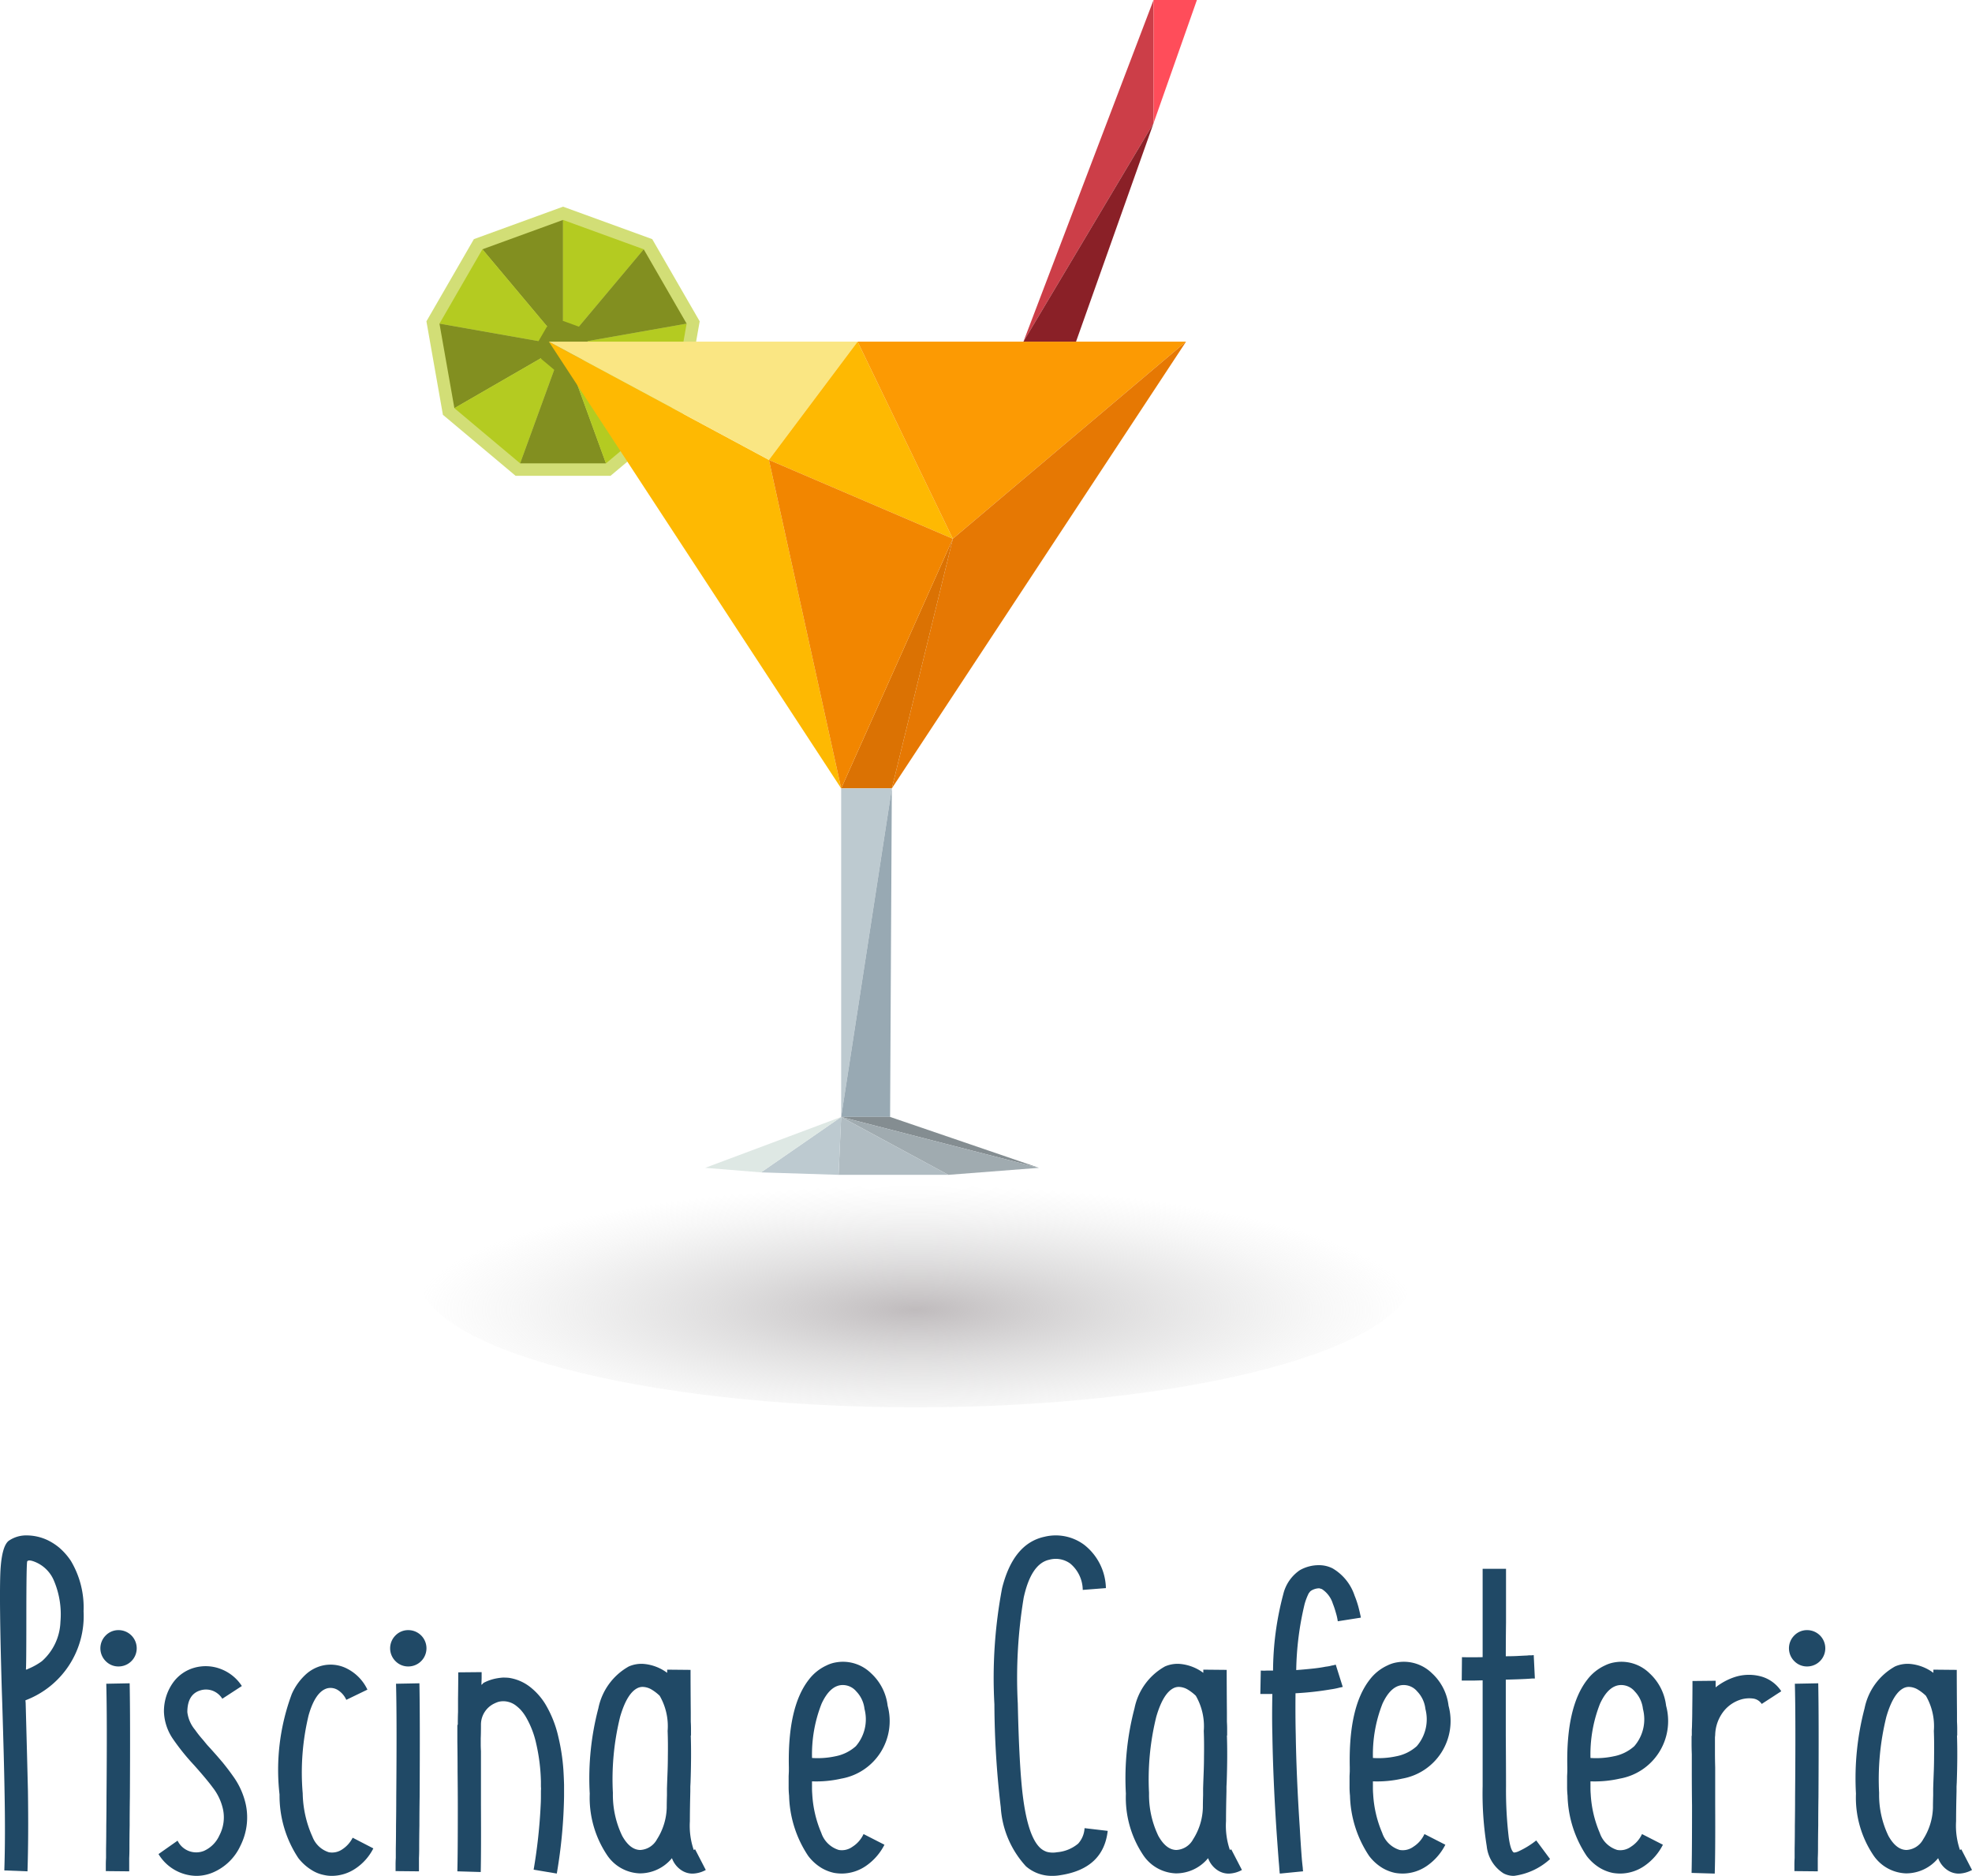 <svg xmlns="http://www.w3.org/2000/svg" xmlns:xlink="http://www.w3.org/1999/xlink" viewBox="0 0 122.967 116.958"><defs><style>.cls-1{isolation:isolate;}.cls-2{mix-blend-mode:multiply;fill:url(#Gradiente_sem_nome_13);}.cls-3{fill:#d2de76;}.cls-4{fill:#828f20;}.cls-5{fill:#b4cb21;}.cls-6{fill:#feb902;}.cls-7{fill:#fae683;}.cls-8{fill:#fc9a03;}.cls-9{fill:#e67803;}.cls-10{fill:#db7203;}.cls-11{fill:#f28600;}.cls-12{fill:#bdcad0;}.cls-13{fill:#98a9b3;}.cls-14{fill:#848d91;}.cls-15{fill:#a0abb0;}.cls-16{fill:#b0bcc2;}.cls-17{fill:#dee8e4;}.cls-18{fill:#cc3e48;}.cls-19{fill:#ff4d5a;}.cls-20{fill:#8a2027;}.cls-21{fill:#204966;}</style><radialGradient id="Gradiente_sem_nome_13" cx="57.102" cy="21309.04" r="31.165" gradientTransform="translate(0 -5203.002) scale(1 0.248)" gradientUnits="userSpaceOnUse"><stop offset="0" stop-color="#b6b1b3" stop-opacity="0.87"/><stop offset="0.398" stop-color="#bfbdbe" stop-opacity="0.494"/><stop offset="0.807" stop-color="#c8c8c8" stop-opacity="0.14"/><stop offset="1" stop-color="#ccc" stop-opacity="0"/></radialGradient></defs><g class="cls-1"><g id="Camada_2" data-name="Camada 2"><g id="Camada_1-2" data-name="Camada 1"><path class="cls-2" d="M88.122,79.509c0,4.549-13.888,8.237-31.019,8.237s-31.02-3.688-31.02-8.237,13.888-8.236,31.02-8.236S88.122,74.96,88.122,79.509Z"/><polygon class="cls-3" points="32.152 29.667 27.618 25.862 26.59 20.034 29.55 14.91 35.11 12.886 40.671 14.91 43.63 20.034 42.602 25.862 38.069 29.667 32.152 29.667"/><polygon class="cls-4" points="35.11 13.712 35.11 21.538 30.081 15.543 35.11 13.712"/><polygon class="cls-5" points="30.081 15.543 35.11 21.538 27.404 20.178 30.081 15.543"/><polygon class="cls-4" points="27.404 20.178 35.11 21.538 28.334 25.449 27.404 20.178"/><polygon class="cls-5" points="40.14 15.543 35.11 21.538 35.11 13.712 40.14 15.543"/><polygon class="cls-5" points="28.334 25.449 30.696 27.432 32.434 28.89 32.869 27.695 35.11 21.538 28.334 25.449"/><polygon class="cls-4" points="36.879 26.399 35.11 21.538 32.869 27.695 32.434 28.89 37.786 28.89 36.879 26.399"/><polygon class="cls-5" points="39.582 24.119 35.11 21.538 36.879 26.399 37.786 28.89 41.887 25.449 39.582 24.119"/><polygon class="cls-5" points="41.492 20.412 35.11 21.538 39.582 24.119 41.887 25.449 42.816 20.178 41.492 20.412"/><polygon class="cls-4" points="42.18 19.078 40.14 15.543 35.11 21.538 41.492 20.412 42.816 20.178 42.18 19.078"/><polygon class="cls-4" points="36.534 21.089 36.123 20.377 35.11 20.008 34.098 20.377 33.557 21.311 33.744 22.373 34.221 22.772 34.571 23.066 35.649 23.066 36.475 22.373 36.663 21.311 36.534 21.089"/><polygon class="cls-6" points="34.224 21.301 52.453 49.156 47.947 28.674 34.224 21.301"/><polygon class="cls-7" points="34.224 21.301 53.477 21.301 47.947 28.674 34.224 21.301"/><polygon class="cls-6" points="59.416 33.59 53.477 21.301 47.947 28.674 59.416 33.59"/><polygon class="cls-8" points="59.416 33.59 53.477 21.301 73.958 21.301 59.416 33.59"/><polygon class="cls-9" points="59.416 33.59 55.611 49.156 73.958 21.301 59.416 33.59"/><polygon class="cls-10" points="59.416 33.59 55.611 49.156 52.453 49.156 59.416 33.59"/><polygon class="cls-11" points="59.416 33.59 52.453 49.156 47.947 28.674 59.416 33.59"/><polygon class="cls-12" points="52.453 49.156 52.453 69.639 55.611 49.156 52.453 49.156"/><polygon class="cls-13" points="55.503 69.639 52.453 69.639 55.611 49.156 55.503 69.639"/><polygon class="cls-14" points="55.503 69.639 52.453 69.639 64.785 72.813 55.503 69.639"/><polygon class="cls-15" points="59.136 73.25 52.453 69.639 64.785 72.813 59.136 73.25"/><polygon class="cls-16" points="59.136 73.25 52.453 69.639 52.29 73.25 59.136 73.25"/><polygon class="cls-12" points="47.454 73.096 52.453 69.639 52.29 73.25 47.454 73.096"/><polygon class="cls-17" points="47.454 73.096 52.453 69.639 43.974 72.813 47.454 73.096"/><polygon class="cls-18" points="63.818 21.301 71.931 0 71.931 7.681 63.818 21.301"/><polygon class="cls-19" points="74.635 0 71.931 0 71.931 7.681 74.635 0"/><polygon class="cls-20" points="63.818 21.301 67.098 21.301 71.931 7.681 63.818 21.301"/><path class="cls-21" d="M.269,116.618q.071-2.082.014-4.956-.029-1.799-.142-5.438l-.028-.835q-.17-5.75-.085-7.463.085-1.514.51-1.855a1.901,1.901,0,0,1,1.119-.34,3.081,3.081,0,0,1,1.345.312,3.605,3.605,0,0,1,.694.453,4.024,4.024,0,0,1,.722.82,5.669,5.669,0,0,1,.793,3.145,5.612,5.612,0,0,1-3.625,5.551l.014.17q.099,3.666.142,5.48.042,2.903-.028,5.013Zm1.374-15.746q0,3.073-.028,3.215c.019.018.071.004.156-.043a4.047,4.047,0,0,0,.836-.467,3.429,3.429,0,0,0,1.161-2.45A5.378,5.378,0,0,0,3.356,98.536,2.154,2.154,0,0,0,2.124,97.36q-.34-.127-.425-.014Q1.643,97.431,1.643,100.872Z"/><path class="cls-21" d="M6.585,103.562a1.128,1.128,0,0,1,0-1.586,1.103,1.103,0,0,1,.807-.34,1.133,1.133,0,0,1,0,2.266A1.103,1.103,0,0,1,6.585,103.562Zm.014,13.099v-.397c0-.143.005-.283.014-.426v-.566q.014-.735.014-1.458.014-.907.014-1.77.043-4.969-.014-7.065l1.458-.028q.043,2.109.014,7.094-.014.864-.014,1.77-.014.737-.014,1.473c0,.189-.005.378-.014.566v.821Z"/><path class="cls-21" d="M9.884,115.599l1.189-.836a1.292,1.292,0,0,0,1.643.638,1.912,1.912,0,0,0,.963-.963,2.424,2.424,0,0,0,.227-1.628,3.372,3.372,0,0,0-.651-1.374q-.34-.467-1.147-1.374a14.072,14.072,0,0,1-1.303-1.613,3.188,3.188,0,0,1-.581-1.699,3.063,3.063,0,0,1,.609-1.898,2.446,2.446,0,0,1,1.26-.863,2.61,2.61,0,0,1,1.671.07,2.71,2.71,0,0,1,1.317,1.062l-1.218.793a1.233,1.233,0,0,0-.595-.496,1.181,1.181,0,0,0-.765-.027q-.821.24-.821,1.359a2.115,2.115,0,0,0,.481,1.103,6.591,6.591,0,0,0,.481.609l.269.326.283.31.34.383.34.397q.368.453.637.836a4.748,4.748,0,0,1,.821,1.826,3.915,3.915,0,0,1-.34,2.535,3.314,3.314,0,0,1-1.713,1.67,2.649,2.649,0,0,1-1.034.213A2.806,2.806,0,0,1,9.884,115.599Z"/><path class="cls-21" d="M20.192,116.901a2.201,2.201,0,0,1-.722-.283,3.123,3.123,0,0,1-.864-.765,7.035,7.035,0,0,1-1.175-3.965,13.546,13.546,0,0,1,.765-6.272,3.656,3.656,0,0,1,.92-1.261,2.356,2.356,0,0,1,.935-.495,2.242,2.242,0,0,1,1.628.197,2.813,2.813,0,0,1,1.232,1.289l-1.317.637a1.391,1.391,0,0,0-.481-.58.863.863,0,0,0-.694-.142q-.751.198-1.175,1.685a15.224,15.224,0,0,0-.368,4.871,6.857,6.857,0,0,0,.609,2.705,1.613,1.613,0,0,0,1.02.963,1.113,1.113,0,0,0,.821-.17,1.869,1.869,0,0,0,.665-.736l1.289.666a3.292,3.292,0,0,1-1.119,1.26,2.65,2.65,0,0,1-1.473.453A2.139,2.139,0,0,1,20.192,116.901Z"/><path class="cls-21" d="M24.653,103.562a1.128,1.128,0,0,1,0-1.586,1.103,1.103,0,0,1,.807-.34,1.133,1.133,0,0,1,0,2.266A1.103,1.103,0,0,1,24.653,103.562Zm.014,13.099v-.397c0-.143.005-.283.014-.426v-.566q.014-.735.014-1.458.014-.907.014-1.77.043-4.969-.014-7.065l1.458-.028q.042,2.109.014,7.094-.014.864-.014,1.77-.014.737-.014,1.473c0,.189-.005.378-.014.566v.821Z"/><path class="cls-21" d="M33.73,111.634a.924.924,0,0,0,0-.227v-.326a11.69,11.69,0,0,0-.297-2.379,5.707,5.707,0,0,0-.651-1.67,2.824,2.824,0,0,0-.326-.44,2.763,2.763,0,0,0-.269-.24,1.311,1.311,0,0,0-.793-.283,1.234,1.234,0,0,0-.326.042,1.928,1.928,0,0,0-.241.099,1.457,1.457,0,0,0-.836,1.303q0,.582-.014.864v.368c0,.151.005.297.014.439V112.54q.014,3.002-.014,4.178l-1.458-.043q.029-1.119.028-3.937,0-1.077-.014-2.28,0-1.005-.014-1.855v-1.02l.014-.042.014-.029q0-.453.014-.764v-.836q.014-.977.014-1.643l1.458-.014v.382l-.014.411.057-.043.028-.028a.19.19,0,0,1,.085-.071,2.856,2.856,0,0,1,.736-.254,3.413,3.413,0,0,1,.439-.057c.123,0,.241.004.354.014a2.821,2.821,0,0,1,1.331.566,4.03,4.03,0,0,1,.949,1.062,6.951,6.951,0,0,1,.821,2.066,12.528,12.528,0,0,1,.311,2.025q.029.453.043.949v.722a31.307,31.307,0,0,1-.453,4.814l-1.444-.241a33.094,33.094,0,0,0,.439-4.035c.009-.16.014-.316.014-.467Z"/><path class="cls-21" d="M44.01,116.59a1.798,1.798,0,0,1-.821.227,1.243,1.243,0,0,1-.68-.198,1.524,1.524,0,0,1-.609-.765,2.582,2.582,0,0,1-2.011.948,2.555,2.555,0,0,1-2.039-1.147,6.438,6.438,0,0,1-1.076-3.823,17.153,17.153,0,0,1,.538-5.324,3.858,3.858,0,0,1,1.897-2.606,1.954,1.954,0,0,1,.977-.155,2.863,2.863,0,0,1,1.416.552v-.198l1.458.014q0,1.034.014,2.662v.566c.009.151.014.303.014.453v.411h-.014q.042,1.247-.014,2.917l-.014.27v.283l-.014.623c-.009.48-.014.896-.014,1.246a4.654,4.654,0,0,0,.241,1.798c.019-.01.047-.023.085-.042Zm-2.407-5.509.014-.367.014-.383q.014-.439.014-.807.014-.921-.014-1.601a3.792,3.792,0,0,0-.496-2.194,2.79,2.79,0,0,0-.496-.383,1.147,1.147,0,0,0-.566-.17.751.751,0,0,0-.283.057q-.68.297-1.119,1.799a16.21,16.21,0,0,0-.453,4.758,5.889,5.889,0,0,0,.581,2.676q.481.864,1.119.878a1.258,1.258,0,0,0,1.048-.665,3.861,3.861,0,0,0,.609-1.969q0-.325.014-.779v-.424Z"/><path class="cls-21" d="M52.024,116.774a2.609,2.609,0,0,1-.779-.298,2.947,2.947,0,0,1-.85-.765,7.075,7.075,0,0,1-1.19-3.752,5.215,5.215,0,0,1-.028-.596v-.623l.014-.297v-.255q-.085-3.766,1.246-5.466a2.914,2.914,0,0,1,1.09-.878,2.164,2.164,0,0,1,.467-.17,3.001,3.001,0,0,1,.368-.057,2.506,2.506,0,0,1,1.954.708,3.261,3.261,0,0,1,1.034,2.025,3.645,3.645,0,0,1-2.889,4.545,7.057,7.057,0,0,1-1.827.17v.41c0,.143.005.265.014.369a7.126,7.126,0,0,0,.566,2.436,1.659,1.659,0,0,0,1.09,1.062,1.122,1.122,0,0,0,.85-.198,1.849,1.849,0,0,0,.694-.793l1.303.666a3.555,3.555,0,0,1-1.147,1.316,2.687,2.687,0,0,1-1.515.481A2.973,2.973,0,0,1,52.024,116.774Zm.028-7.265a2.651,2.651,0,0,0,1.317-.638,2.564,2.564,0,0,0,.538-2.322,1.871,1.871,0,0,0-.51-1.09,1.101,1.101,0,0,0-.92-.397q-.736.057-1.246,1.161a8.61,8.61,0,0,0-.595,3.384A5.221,5.221,0,0,0,52.053,109.51Z"/><path class="cls-21" d="M63.976,116.363a5.986,5.986,0,0,1-1.572-3.682,56.397,56.397,0,0,1-.397-6.415,30.008,30.008,0,0,1,.481-7.25q.694-2.774,2.634-3.199a2.97,2.97,0,0,1,2.478.495A3.525,3.525,0,0,1,68.96,99.016l-1.444.113a2.172,2.172,0,0,0-.779-1.643,1.534,1.534,0,0,0-1.303-.24q-1.133.24-1.6,2.365a30.682,30.682,0,0,0-.368,6.612q.085,3.88.311,5.721.326,2.634,1.133,3.313a1.393,1.393,0,0,0,.142.1,1.511,1.511,0,0,0,.212.099,1.472,1.472,0,0,0,.651.028,2.342,2.342,0,0,0,1.317-.538,1.562,1.562,0,0,0,.397-.963l1.444.17q-.269,2.351-2.945,2.761a2.84,2.84,0,0,1-.51.043A2.442,2.442,0,0,1,63.976,116.363Z"/><path class="cls-21" d="M77.442,116.59a1.798,1.798,0,0,1-.821.227,1.243,1.243,0,0,1-.68-.198,1.525,1.525,0,0,1-.609-.765,2.582,2.582,0,0,1-2.011.948,2.555,2.555,0,0,1-2.039-1.147,6.438,6.438,0,0,1-1.076-3.823,17.151,17.151,0,0,1,.538-5.324,3.858,3.858,0,0,1,1.897-2.606,1.955,1.955,0,0,1,.977-.155,2.864,2.864,0,0,1,1.416.552v-.198l1.458.014q0,1.034.014,2.662v.566c.009.151.014.303.014.453v.411h-.014q.043,1.247-.014,2.917l-.014.27v.283l-.014.623c-.009.48-.014.896-.014,1.246a4.654,4.654,0,0,0,.241,1.798c.019-.01.047-.023.085-.042Zm-2.407-5.509.014-.367.014-.383q.014-.439.014-.807.014-.921-.014-1.601a3.792,3.792,0,0,0-.496-2.194,2.79,2.79,0,0,0-.496-.383,1.147,1.147,0,0,0-.566-.17.751.751,0,0,0-.283.057q-.68.297-1.119,1.799A16.21,16.21,0,0,0,71.65,111.79a5.889,5.889,0,0,0,.581,2.676q.481.864,1.119.878a1.258,1.258,0,0,0,1.048-.665,3.862,3.862,0,0,0,.609-1.969q0-.325.014-.779v-.424Z"/><path class="cls-21" d="M83.729,105.177h-.014l-.042.014-.142.029a4.515,4.515,0,0,1-.566.113,18.922,18.922,0,0,1-2.181.24q-.014,1.43.014,2.562.043,2.706.255,5.877.056,1.005.128,1.926c.019.198.038.378.057.538a.799.799,0,0,0,.014.155v.043l-1.444.142-.014-.057a1.175,1.175,0,0,0-.014-.155c-.009-.161-.023-.345-.043-.553q-.071-.934-.142-1.954-.212-3.228-.255-5.962-.029-1.09,0-2.519h-.75l.028-1.459a2.664,2.664,0,0,0,.397,0h.368a18.856,18.856,0,0,1,.637-4.758,2.516,2.516,0,0,1,1.034-1.501,2.385,2.385,0,0,1,1.19-.311,1.878,1.878,0,0,1,.85.198,3.092,3.092,0,0,1,1.373,1.699,5.97,5.97,0,0,1,.283.878c.028.113.052.217.071.311.009.038.019.075.028.113v.042l.014.029-1.444.227a3.175,3.175,0,0,0-.113-.51,5.5,5.5,0,0,0-.198-.596,1.675,1.675,0,0,0-.666-.892l-.028-.015-.057-.014a.285.285,0,0,0-.128-.028.988.988,0,0,0-.481.155l-.014.015-.028.015c-.028.037-.061.08-.099.127a3.809,3.809,0,0,0-.255.666,18.802,18.802,0,0,0-.524,4.12q.581-.043,1.09-.099c.264-.029.515-.066.75-.113a2.46,2.46,0,0,0,.269-.043,1.601,1.601,0,0,1,.198-.043l.057-.014.057-.014.042-.015Z"/><path class="cls-21" d="M87,116.774a2.609,2.609,0,0,1-.779-.298,2.947,2.947,0,0,1-.85-.765,7.075,7.075,0,0,1-1.19-3.752,5.215,5.215,0,0,1-.028-.596v-.623l.014-.297v-.255q-.085-3.766,1.246-5.466a2.914,2.914,0,0,1,1.09-.878,2.164,2.164,0,0,1,.467-.17,3.003,3.003,0,0,1,.368-.057,2.506,2.506,0,0,1,1.954.708,3.26,3.26,0,0,1,1.034,2.025,3.645,3.645,0,0,1-2.889,4.545,7.058,7.058,0,0,1-1.827.17v.41c0,.143.005.265.014.369a7.126,7.126,0,0,0,.566,2.436,1.659,1.659,0,0,0,1.09,1.062,1.122,1.122,0,0,0,.85-.198,1.85,1.85,0,0,0,.694-.793l1.303.666a3.555,3.555,0,0,1-1.147,1.316,2.687,2.687,0,0,1-1.515.481A2.973,2.973,0,0,1,87,116.774Zm.028-7.265a2.651,2.651,0,0,0,1.317-.638,2.564,2.564,0,0,0,.538-2.322,1.871,1.871,0,0,0-.51-1.09,1.101,1.101,0,0,0-.92-.397q-.736.057-1.246,1.161a8.608,8.608,0,0,0-.595,3.384A5.221,5.221,0,0,0,87.028,109.51Z"/><path class="cls-21" d="M96.657,115.91a4.128,4.128,0,0,1-2.251,1.048,1.375,1.375,0,0,1-.651-.156,2.285,2.285,0,0,1-1.048-1.699,20.558,20.558,0,0,1-.255-3.738v-6.598l-.538.014h-.765l.014-1.459q.538.015,1.289,0V97.813H93.91v3.356q-.014,1.091-.014,2.096c.227,0,.453-.004.68-.014.179-.01.363-.018.552-.028a1.364,1.364,0,0,0,.198-.015h.17l.142-.014.071,1.459h-.17c-.104.009-.236.018-.397.027-.397.02-.812.033-1.246.043v3.483q.014,1.912.014,3.144a25.279,25.279,0,0,0,.17,3.215c.076.537.179.85.311.934h.071a.839.839,0,0,0,.227-.07,5.296,5.296,0,0,0,1.105-.68Z"/><path class="cls-21" d="M100.565,116.774a2.609,2.609,0,0,1-.779-.298,2.947,2.947,0,0,1-.85-.765,7.075,7.075,0,0,1-1.189-3.752,5.19,5.19,0,0,1-.028-.596v-.623l.014-.297v-.255q-.085-3.766,1.246-5.466a2.914,2.914,0,0,1,1.09-.878,2.166,2.166,0,0,1,.467-.17,3.001,3.001,0,0,1,.368-.057,2.506,2.506,0,0,1,1.954.708,3.261,3.261,0,0,1,1.034,2.025,3.645,3.645,0,0,1-2.889,4.545,7.057,7.057,0,0,1-1.827.17v.41c0,.143.005.265.014.369a7.128,7.128,0,0,0,.566,2.436,1.659,1.659,0,0,0,1.09,1.062,1.122,1.122,0,0,0,.85-.198,1.849,1.849,0,0,0,.694-.793l1.303.666a3.555,3.555,0,0,1-1.147,1.316,2.687,2.687,0,0,1-1.515.481A2.974,2.974,0,0,1,100.565,116.774Zm.028-7.265a2.651,2.651,0,0,0,1.317-.638,2.564,2.564,0,0,0,.538-2.322,1.871,1.871,0,0,0-.51-1.09,1.101,1.101,0,0,0-.92-.397q-.736.057-1.246,1.161a8.608,8.608,0,0,0-.595,3.384A5.222,5.222,0,0,0,100.594,109.51Z"/><path class="cls-21" d="M108.198,104.554a2.876,2.876,0,0,1,1.671-.014,2.208,2.208,0,0,1,1.204.906l-1.218.793a.768.768,0,0,0-.566-.34,1.833,1.833,0,0,0-.708.057,2.194,2.194,0,0,0-1.062.693,2.484,2.484,0,0,0-.566,1.529l-.014.142v.948q0,.454.014.921v2.308q.014,3.059-.028,4.319l-1.444-.042q.029-1.204.028-4.206-.014-1.047-.014-2.266v-.921c-.009-.227-.014-.457-.014-.693v-.439l.014-.042v-.354c.009-.132.014-.254.014-.367q.014-.454.014-.836.014-1.077.014-1.841l1.444-.015v.411A3.85,3.85,0,0,1,108.198,104.554Z"/><path class="cls-21" d="M111.879,103.562a1.128,1.128,0,0,1,0-1.586,1.103,1.103,0,0,1,.807-.34,1.133,1.133,0,0,1,0,2.266A1.103,1.103,0,0,1,111.879,103.562Zm.014,13.099v-.397c0-.143.005-.283.014-.426v-.566q.014-.735.014-1.458.014-.907.014-1.77.043-4.969-.014-7.065l1.458-.028q.043,2.109.014,7.094-.014.864-.014,1.77-.014.737-.014,1.473c0,.189-.005.378-.014.566v.821Z"/><path class="cls-21" d="M122.967,116.59a1.798,1.798,0,0,1-.821.227,1.243,1.243,0,0,1-.68-.198,1.525,1.525,0,0,1-.609-.765,2.582,2.582,0,0,1-2.011.948,2.555,2.555,0,0,1-2.039-1.147,6.438,6.438,0,0,1-1.076-3.823,17.151,17.151,0,0,1,.538-5.324,3.858,3.858,0,0,1,1.897-2.606,1.955,1.955,0,0,1,.977-.155,2.864,2.864,0,0,1,1.416.552v-.198l1.458.014q0,1.034.014,2.662v.566c.009.151.014.303.014.453v.411h-.014q.043,1.247-.014,2.917l-.014.27v.283l-.014.623c-.009.48-.014.896-.014,1.246a4.654,4.654,0,0,0,.241,1.798c.019-.01.047-.023.085-.042Zm-2.407-5.509.014-.367.014-.383q.014-.439.014-.807.014-.921-.014-1.601a3.792,3.792,0,0,0-.496-2.194,2.79,2.79,0,0,0-.496-.383,1.147,1.147,0,0,0-.566-.17.751.751,0,0,0-.283.057q-.68.297-1.119,1.799a16.21,16.21,0,0,0-.453,4.758,5.889,5.889,0,0,0,.581,2.676q.481.864,1.119.878a1.258,1.258,0,0,0,1.048-.665,3.862,3.862,0,0,0,.609-1.969q0-.325.014-.779v-.424Z"/></g></g></g></svg>